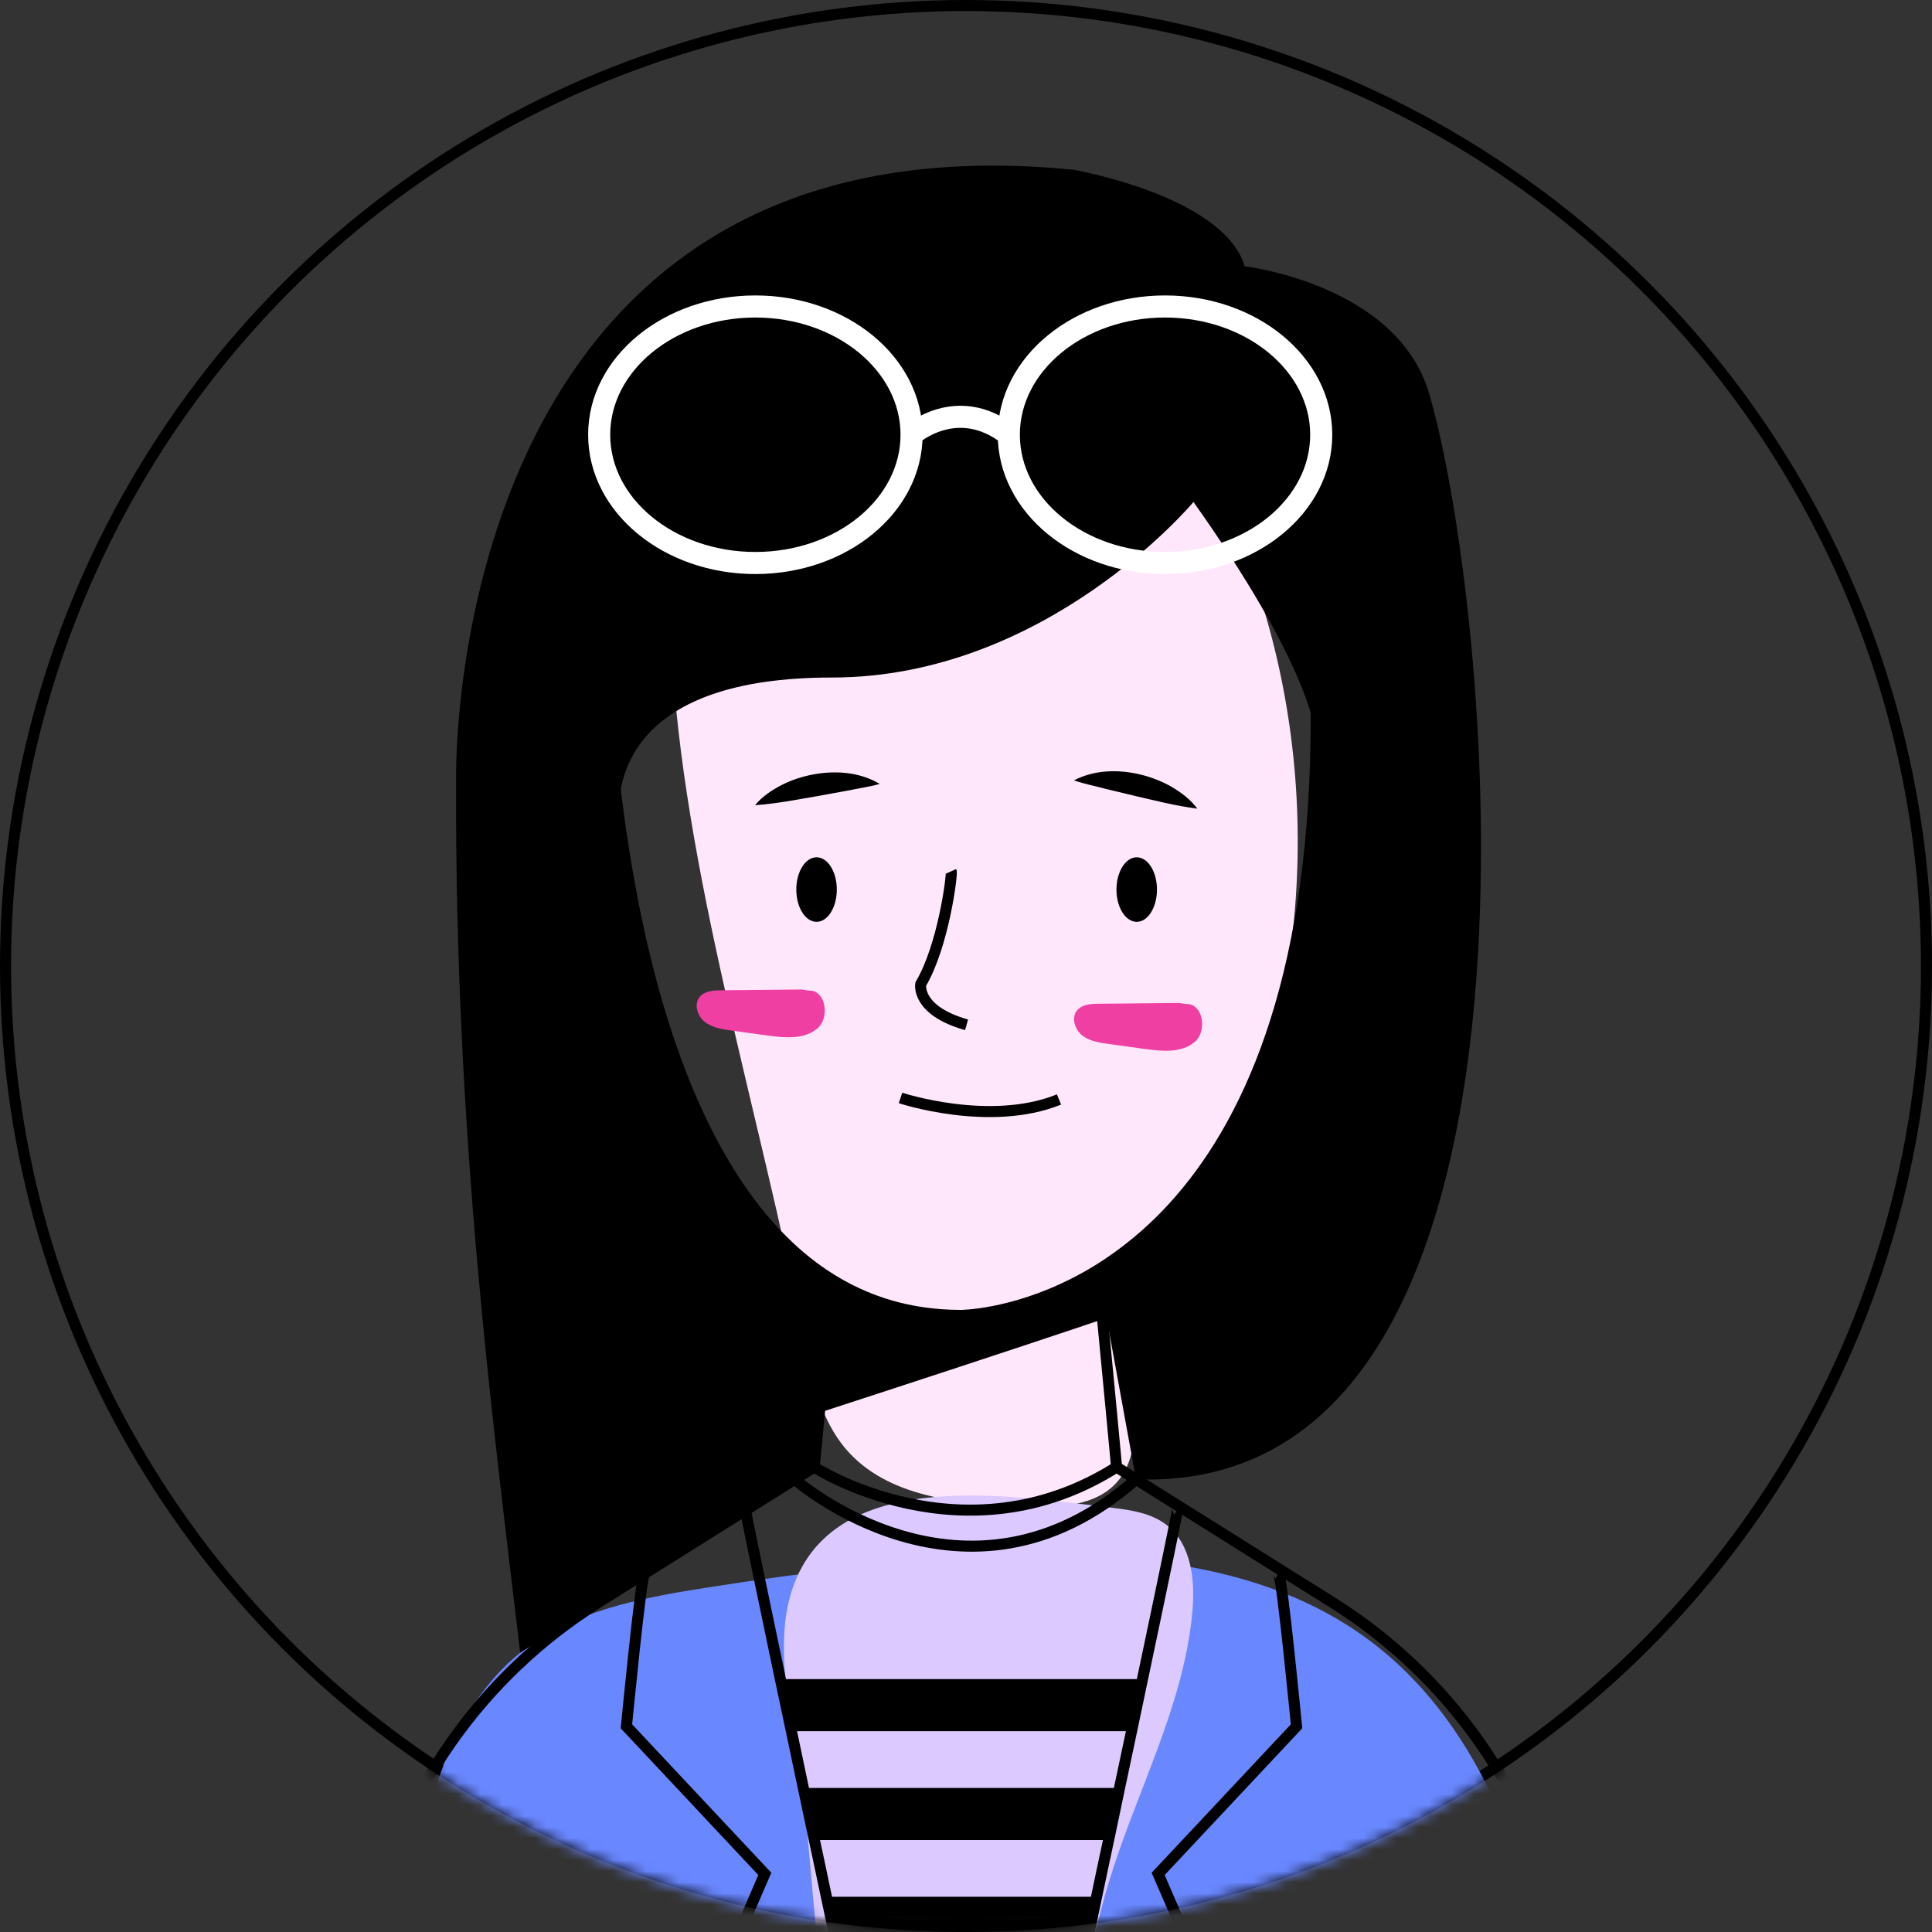 <svg width="175" height="175" viewBox="0 0 175 175" fill="none" xmlns="http://www.w3.org/2000/svg">
<rect x="0" y="0" width="175" height="175" fill="#333333" stroke="none"/>
<circle cx="87.5" cy="87.5" r="87" stroke="black"/>
<mask id="mask0_145_117" style="mask-type:alpha" maskUnits="userSpaceOnUse" x="0" y="0" width="175" height="175">
<circle cx="87.5" cy="87.5" r="87.5" fill="#D9D9D9"/>
</mask>
<g mask="url(#mask0_145_117)">
<path d="M72.8 121.179C73.49 124.765 74.269 128.527 76.653 131.292C80.377 135.612 86.745 136.192 92.441 136.461C95.668 136.613 99.428 136.533 101.403 133.978C102.862 132.093 102.808 129.5 103.048 127.128C103.813 119.576 108.096 112.925 111.22 106.008C119.226 88.283 119.658 67.284 112.391 49.244C111.379 46.734 110.172 44.205 108.145 42.411C105.865 40.395 102.8 39.529 99.802 39.007C86.192 36.634 59.941 40.027 60.803 58.265C61.774 78.816 68.908 100.955 72.8 121.179Z" fill="#FFE7FB"/>
<path d="M132.264 200.626C134.77 200.696 137.475 200.709 139.516 199.255C142.973 196.793 142.729 191.667 142.053 187.477C139.698 172.881 135.688 157.078 123.743 148.366C114.535 141.651 102.409 140.591 91.021 140.992C81.893 141.314 72.807 142.419 63.785 143.842C57.898 144.77 51.756 145.956 47.118 149.7C40.697 154.883 38.665 163.644 37.027 171.732C35.737 178.097 29.607 192.285 35.629 197.036C41.192 201.425 59.363 198.575 66.333 198.771C88.31 199.389 110.287 199.998 132.264 200.626Z" fill="#6987FF"/>
<path d="M76.091 188.839C77.077 193.148 78.538 197.564 81.711 200.643C84.883 203.721 90.199 204.979 93.795 202.408C98.126 199.312 97.868 192.969 97.877 187.646C97.886 181.815 98.761 175.987 100.462 170.41C102.95 162.256 107.215 154.537 108.003 146.049C108.269 143.191 107.94 139.905 105.679 138.138C104.305 137.064 102.489 136.783 100.757 136.576C91.188 135.433 74.503 132.564 71.454 145.033C69.996 150.993 72.514 159.217 73.06 165.265C73.772 173.162 74.318 181.088 76.091 188.839Z" fill="#DBC9FF"/>
<path d="M72.617 89.628C70.187 89.652 67.755 89.676 65.325 89.7C64.626 89.706 63.833 89.755 63.385 90.292C62.834 90.952 63.161 92.026 63.835 92.56C64.51 93.093 65.406 93.229 66.258 93.346C67.354 93.497 68.45 93.648 69.545 93.799C71.089 94.012 72.842 94.168 74.032 93.162C75.223 92.156 74.775 89.606 73.221 89.724" fill="#F03FA3"/>
<path d="M106.799 90.848C104.368 90.872 101.938 90.895 99.507 90.919C98.808 90.926 98.016 90.975 97.567 91.512C97.017 92.172 97.343 93.246 98.018 93.78C98.691 94.313 99.588 94.449 100.439 94.566C101.535 94.717 102.632 94.868 103.728 95.019C105.271 95.231 107.023 95.388 108.214 94.382C109.404 93.376 108.957 90.826 107.403 90.945" fill="#F03FA3"/>
<path d="M68.386 72.937C69.065 72.122 69.93 71.553 70.832 71.089C71.741 70.635 72.715 70.321 73.717 70.138C75.706 69.779 77.88 69.928 79.687 71.007C78.662 71.295 77.73 71.41 76.805 71.609L74.074 72.105C72.247 72.416 70.458 72.783 68.386 72.937Z" fill="black"/>
<path d="M75.798 80.577C75.798 82.192 74.977 83.5 73.963 83.5C72.95 83.5 72.129 82.192 72.129 80.577C72.129 78.962 72.95 77.653 73.963 77.653C74.977 77.653 75.798 78.962 75.798 80.577Z" fill="black"/>
<path d="M108.454 73.249C106.393 72.978 104.628 72.511 102.822 72.098L100.123 71.449C99.21 71.199 98.286 71.031 97.279 70.685C99.145 69.711 101.323 69.684 103.289 70.154C104.278 70.393 105.233 70.762 106.115 71.266C106.989 71.781 107.821 72.397 108.454 73.249Z" fill="black"/>
<path d="M101.129 80.577C101.129 82.192 101.95 83.5 102.964 83.5C103.977 83.5 104.798 82.192 104.798 80.577C104.798 78.962 103.977 77.653 102.964 77.653C101.95 77.653 101.129 78.962 101.129 80.577Z" fill="black"/>
<path d="M86.159 78.921C86.273 79.172 85.46 85.666 83.4 89.138C83.4 89.138 82.948 91.528 87.551 92.827" stroke="black" stroke-miterlimit="10"/>
<path d="M81.569 99.452C81.569 99.452 89.656 102.133 95.924 99.59" stroke="black" stroke-miterlimit="10"/>
<path d="M75.36 115.92L74.22 127.96L73.75 132.89L70.79 134.75L54.2 145.15C43.63 151.78 36.18 162.38 33.53 174.57L28.5 197.7" stroke="black" stroke-miterlimit="10"/>
<path d="M99.45 115.04L99.87 119.5L100.69 128.09L101.14 132.89L120.69 145.15C131.26 151.78 138.71 162.38 141.36 174.57L146.39 197.7" stroke="black" stroke-miterlimit="10"/>
<path d="M119.18 61.37C119.23 63.26 119.24 65.09 119.21 66.86C119.21 66.9 119.22 66.93 119.22 66.95C119.22 66.96 119.22 66.98 119.21 66.99C118.88 89.3 112.94 102.07 106.26 109.37C104.01 111.83 101.68 113.66 99.451 115.04C98.71 115.5 97.981 115.9 97.27 116.26C91.581 119.15 87.02 119.15 87.02 119.15C85.871 119.15 84.76 119.07 83.701 118.92C80.591 118.49 77.831 117.44 75.361 115.92C73.751 114.93 72.27 113.74 70.921 112.39C61.861 103.41 58.001 87.33 56.281 75.61L56.27 75.6C56.2 75.12 56.13 74.64 56.071 74.18C55.071 66.92 54.891 61.65 54.73 61.37" stroke="black" stroke-miterlimit="10"/>
<path d="M129.469 35.697C135.278 55.719 142.843 135.45 102.902 133.998L99.446 115.04C108.315 109.56 118.766 96.79 119.206 66.99C119.216 66.98 119.216 66.98 119.216 66.98C119.216 66.98 119.216 66.97 119.216 66.95C119.216 66.93 119.206 66.9 119.206 66.86C119.156 65.96 118.396 59.97 108.105 45.47C108.105 45.47 94.836 61.37 75.356 61.37C57.066 61.37 55.846 70.58 56.066 74.18C56.126 75.06 56.266 75.6 56.266 75.6L56.276 75.61C58.256 89.09 63.066 108.35 75.356 115.92L73.746 132.89L47.118 149.7C44.753 129.542 41.155 103.132 41.315 70.422C41.315 70.422 40.095 9.689 97.236 15.376C97.236 15.376 110.83 17.731 112.743 24.119C112.743 24.119 126.578 25.738 129.469 35.697Z" fill="black"/>
<path d="M73.746 132.89C73.746 132.89 87.288 141.66 101.136 132.89" stroke="black" stroke-miterlimit="10"/>
<path d="M71.983 133.998C71.983 133.998 87.458 147.621 102.902 133.998" stroke="black" stroke-miterlimit="10"/>
<path d="M80.356 197.7C80.356 197.7 80.246 197.19 80.046 196.25C79.816 195.18 79.476 193.56 79.046 191.53C78.726 190.03 78.356 188.29 77.956 186.39C77.636 184.91 77.306 183.33 76.946 181.67C76.596 180.02 76.236 178.3 75.856 176.53C75.536 174.99 75.196 173.41 74.856 171.81C74.496 170.1 74.136 168.38 73.766 166.67C73.436 165.09 73.096 163.51 72.766 161.95C72.396 160.2 72.036 158.48 71.686 156.81C71.336 155.19 71.006 153.6 70.686 152.09C68.846 143.33 67.496 136.82 67.536 136.79" stroke="black" stroke-miterlimit="10"/>
<path d="M58.377 142.529C58.061 142.727 56.742 156.37 56.742 156.37L69.277 169.737L65.761 177.853L78.795 190.346" stroke="black" stroke-miterlimit="10"/>
<path d="M93.826 197.7C93.826 197.7 93.936 197.19 94.136 196.25C94.366 195.18 94.706 193.56 95.136 191.53C95.456 190.03 95.826 188.29 96.226 186.39C96.546 184.91 96.886 183.33 97.236 181.67C97.586 180.02 97.956 178.3 98.326 176.53C98.656 174.99 98.986 173.41 99.326 171.81C99.686 170.1 100.046 168.38 100.416 166.67C100.746 165.09 101.086 163.51 101.406 161.95C101.776 160.2 102.146 158.48 102.496 156.81C102.836 155.19 103.176 153.6 103.486 152.09C105.336 143.33 106.686 136.82 106.646 136.79" stroke="black" stroke-miterlimit="10"/>
<path d="M115.805 142.529C116.121 142.727 117.44 156.37 117.44 156.37L104.905 169.737L108.421 177.853L95.387 190.346" stroke="black" stroke-miterlimit="10"/>
<path d="M103.486 152.09C103.176 153.6 102.836 155.19 102.496 156.81H71.686C71.335 155.19 71.005 153.6 70.686 152.09H103.486Z" fill="black"/>
<path d="M101.406 161.95C101.086 163.51 100.746 165.09 100.416 166.67H73.766C73.436 165.09 73.096 163.51 72.766 161.95H101.406Z" fill="black"/>
<path d="M99.326 171.81C98.986 173.41 98.656 174.99 98.326 176.53H75.856C75.536 174.99 75.196 173.41 74.856 171.81H99.326Z" fill="black"/>
<path d="M82.569 39.379C82.569 45.795 76.235 50.997 68.421 50.997C60.607 50.997 54.273 45.795 54.273 39.379C54.273 32.963 60.607 27.761 68.421 27.761C76.235 27.761 82.569 32.963 82.569 39.379Z" stroke="white" stroke-width="2" stroke-miterlimit="10"/>
<path d="M119.676 39.379C119.676 45.795 113.341 50.997 105.527 50.997C97.714 50.997 91.379 45.795 91.379 39.379C91.379 32.963 97.714 27.761 105.527 27.761C113.341 27.761 119.676 32.963 119.676 39.379Z" stroke="white" stroke-width="2" stroke-miterlimit="10"/>
<path d="M82.569 39.379C82.569 39.379 86.666 35.724 91.379 39.379" stroke="white" stroke-width="2" stroke-miterlimit="10"/>
<path d="M99.87 119.5C92.02 122.16 79.84 126.13 74.22 127.96L75.36 115.92C77.83 117.44 80.59 118.49 83.7 118.92C84.76 119.07 85.87 119.15 87.02 119.15C87.02 119.15 91.58 119.15 97.27 116.26C97.98 115.9 98.71 115.5 99.45 115.04L99.87 119.5Z" fill="black"/>
</g>
</svg>
